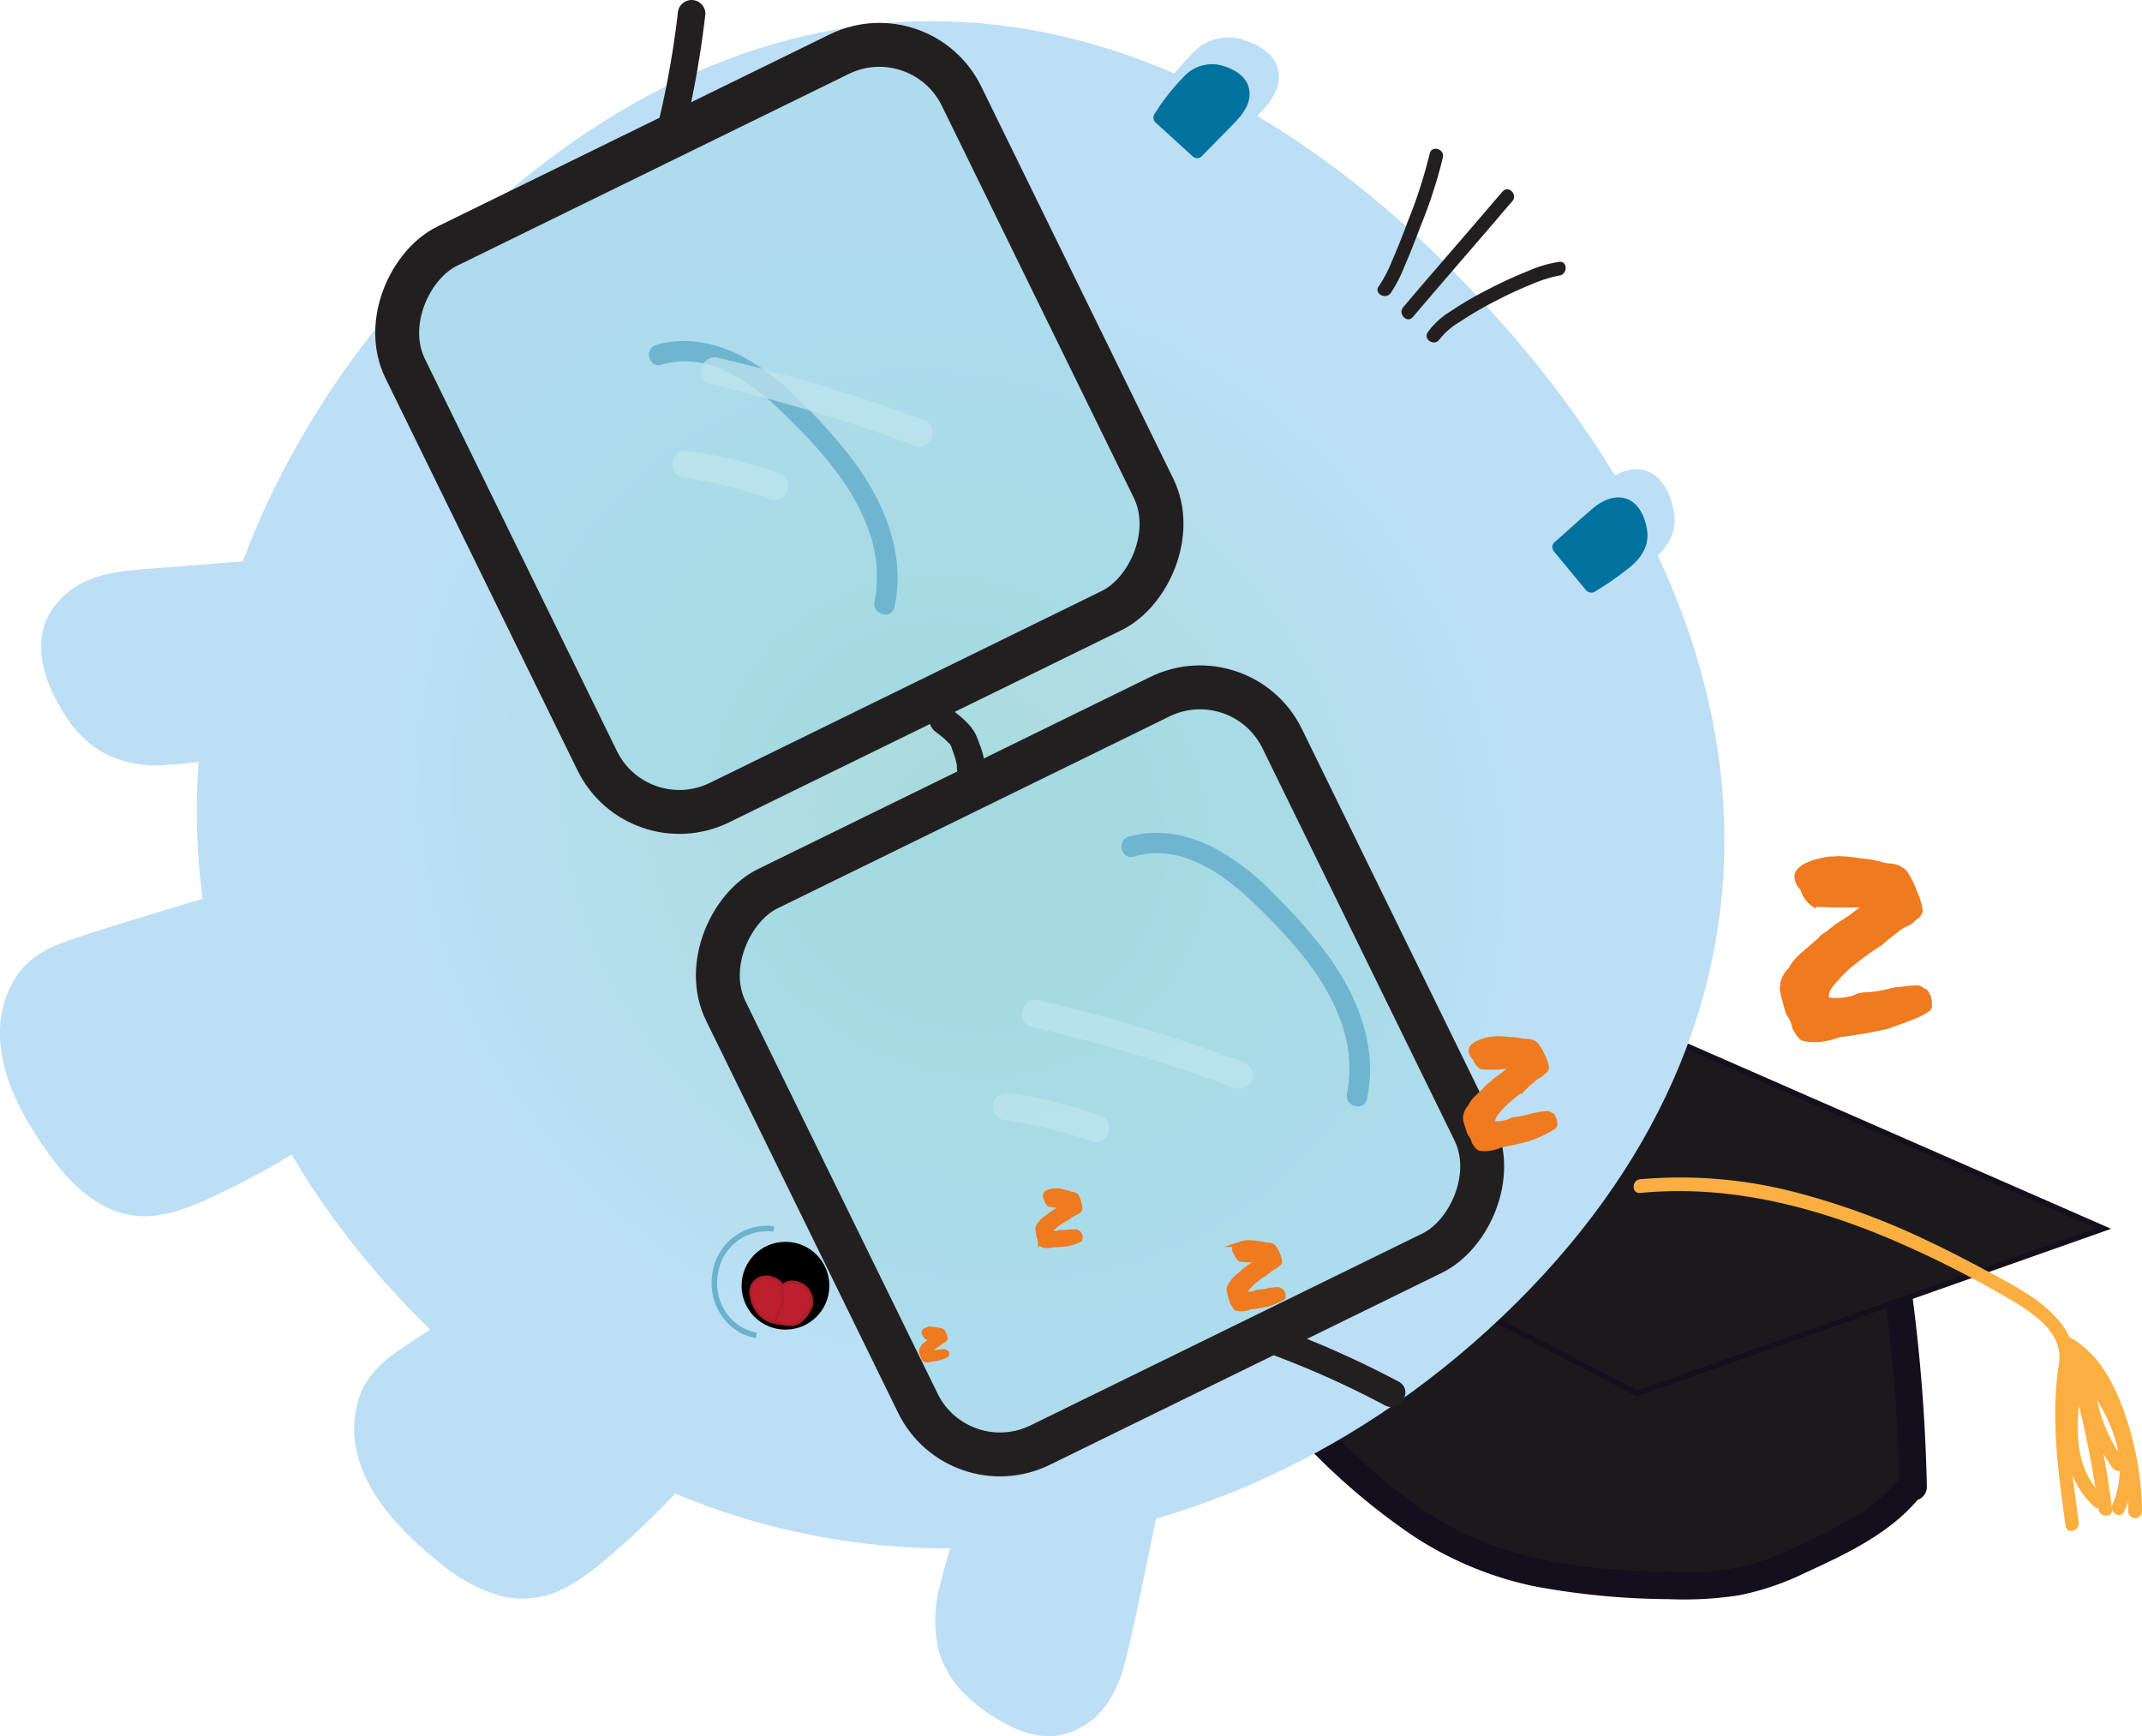 <svg xmlns="http://www.w3.org/2000/svg" xmlns:xlink="http://www.w3.org/1999/xlink" viewBox="0 0 390.32 316.34"><defs><style>.cls-1,.cls-3{fill:#1b191d;}.cls-2{fill:#150e1d;}.cls-3{stroke:#150e1d;}.cls-10,.cls-13,.cls-14,.cls-15,.cls-3{stroke-miterlimit:10;}.cls-4{fill:#faaf40;}.cls-5{fill:url(#radial-gradient);}.cls-6{fill:#bcdff5;}.cls-7{fill:#231f20;}.cls-8{fill:#00729e;}.cls-9{fill:#4f9bc1;}.cls-10{fill:#9cd9e5;fill-opacity:0.43;stroke:#231f20;stroke-width:8px;}.cls-11{opacity:0.75;}.cls-12{fill:#bde4ed;}.cls-13{fill:#ef7a20;stroke:#ef7a20;}.cls-14{stroke:#000;}.cls-15{fill:none;stroke:#6ab2ce;}.cls-16{fill:#be1e2d;}.cls-17{fill:#ac1f29;}</style><radialGradient id="radial-gradient" cx="275.18" cy="-567.24" r="136.45" gradientTransform="matrix(0.72, 0.76, -0.69, 0.65, -414.43, 310.09)" gradientUnits="userSpaceOnUse"><stop offset="0" stop-color="#a7dbda"/><stop offset="0.78" stop-color="#bcdff5"/></radialGradient></defs><g id="Layer_2" data-name="Layer 2"><g id="Layer_1-2" data-name="Layer 1"><path class="cls-1" d="M253.21,231.54a87.62,87.62,0,0,0-12.13,31l-.09.3c8.18,8.06,17.05,15.75,27.64,20.19s22.34,5.38,33.85,5.74c5.49.18,11.06.23,16.39-1.12a62.62,62.62,0,0,0,11-4.3c6.78-3.2,13.75-6.68,18.37-12.58l.39.1a312.14,312.14,0,0,0-4.29-45.76"/><path class="cls-2" d="M251.05,230.28A91,91,0,0,0,243.17,246q-1.56,4-2.72,8.16c-.74,2.65-1.12,5.4-1.87,8a2.51,2.51,0,0,0,.65,2.43,120.48,120.48,0,0,0,18,15.08A63.93,63.93,0,0,0,279.42,289a136.46,136.46,0,0,0,24.71,2.38,65.16,65.16,0,0,0,12.87-.72,50.15,50.15,0,0,0,12.06-4.13c7.59-3.49,15.62-7.25,20.94-13.93l-2.43.64.39.11a2.52,2.52,0,0,0,3.16-2.42,319.83,319.83,0,0,0-4.38-46.42,2.52,2.52,0,0,0-3.07-1.75,2.57,2.57,0,0,0-1.75,3.08,311.26,311.26,0,0,1,4.2,45.09l3.17-2.41-.39-.1a2.47,2.47,0,0,0-2.44.64c-4.43,5.58-10.8,8.84-17.12,11.84a63.7,63.7,0,0,1-10.7,4.28A44.54,44.54,0,0,1,307,286.39c-15.42,0-31.41-1.34-44.88-9.49-7.16-4.33-13.38-9.95-19.32-15.8l.64,2.44c.71-2.5,1.07-5.1,1.76-7.61.75-2.77,1.65-5.5,2.67-8.18a86.15,86.15,0,0,1,7.53-14.95c1.72-2.73-2.6-5.24-4.31-2.52Z"/><polygon class="cls-3" points="298.29 253.88 219.78 213.04 294.93 185.15 383.33 223.85 298.29 253.88"/><path class="cls-4" d="M298.88,217.37c16.71-1.65,33.25,2.83,48.4,9.62a192.34,192.34,0,0,1,18.58,9.52c4.17,2.44,10.22,6.18,9.34,11.81-1.56,9.93-.18,19.87,1.2,29.73.22,1.59,2.63.91,2.41-.66-1.29-9.21-2.68-18.65-1.28-27.92.44-2.91.2-5.36-1.56-7.82a23.68,23.68,0,0,0-6.44-5.81c-2.32-1.53-4.78-2.83-7.23-4.14-3.58-1.91-7.18-3.8-10.86-5.53a132.71,132.71,0,0,0-24.17-8.9,83.1,83.1,0,0,0-28.39-2.4c-1.59.15-1.6,2.65,0,2.5Z"/><path class="cls-4" d="M375.91,245.83c4.47,2.48,7,7.17,8.65,11.81a54.22,54.22,0,0,1,3.26,17.74,1.25,1.25,0,0,0,2.5,0,56.25,56.25,0,0,0-3.66-19.24c-1.9-5-4.71-9.82-9.48-12.47-1.41-.78-2.67,1.38-1.27,2.16Z"/><path class="cls-4" d="M376.38,247.28a169.19,169.19,0,0,1,6,27.7c.2,1.58,2.7,1.6,2.5,0a173.06,173.06,0,0,0-6.06-28.37c-.47-1.53-2.89-.88-2.41.67Z"/><path class="cls-4" d="M377.37,249c-1.54,8.56-2.92,18.94,4.23,25.51,1.18,1.08,2.95-.68,1.76-1.77-6.42-5.91-4.95-15.41-3.58-23.07.28-1.58-2.12-2.25-2.41-.67Z"/><path class="cls-4" d="M378.31,249.94c5.57,6.49,10.38,15.62,6.62,24.21-.64,1.46,1.52,2.73,2.16,1.26,4.26-9.75-.61-19.77-7-27.24-1.05-1.22-2.81.55-1.77,1.77Z"/><path class="cls-4" d="M379.43,254.22a30.08,30.08,0,0,0,5.5,13.2,1.29,1.29,0,0,0,1.71.45,1.27,1.27,0,0,0,.45-1.71,28.44,28.44,0,0,1-5.25-12.61,1.26,1.26,0,0,0-1.54-.87,1.29,1.29,0,0,0-.87,1.54Z"/><path class="cls-5" d="M273.8,239.84c-56.2,53.53-140.85,59.92-199.8-2S28.88,95.25,85.09,41.72,209.22-9,268.18,52.9,330,186.3,273.8,239.84Z"/><path class="cls-6" d="M41.17,163.76l-26.11,8.1c-2.88.89-5.83,1.82-8.21,3.67-4.5,3.48-6.17,9.72-5.43,15.36s3.49,10.8,6.5,15.63c4.05,6.5,9.61,13.26,17.25,13.83,3.93.29,7.77-1.15,11.39-2.72a132,132,0,0,0,19.26-10.4Z"/><path class="cls-6" d="M40.84,162.56c-9.45,2.93-19,5.64-28.38,8.82-3.84,1.3-7.31,3.2-9.59,6.67A18.77,18.77,0,0,0,0,188.34c0,8.24,4.72,16.28,9.48,22.72,4.49,6.08,10.79,11.46,18.85,10.43,5-.63,9.69-3.05,14.15-5.23a134.76,134.76,0,0,0,14-8,1.27,1.27,0,0,0,.57-1.41l-4.93-14.64-7.88-23.39-1.83-5.43c-.51-1.51-2.93-.86-2.41.67l4.93,14.64,7.88,23.39,1.83,5.43.58-1.41c-3.65,2.37-7.41,4.58-11.27,6.58A83.49,83.49,0,0,1,32.18,218c-3.71,1.24-7.58,1.61-11.24,0a22.55,22.55,0,0,1-8-6.51,59.42,59.42,0,0,1-6.1-9.2A33.1,33.1,0,0,1,2.68,191a17.47,17.47,0,0,1,1.46-10.13c1.71-3.44,4.62-5.49,8.17-6.78,4.67-1.69,9.5-3,14.24-4.47l15-4.64C43,164.5,42.38,162.08,40.84,162.56Z"/><path class="cls-6" d="M98.53,231l-23,14.69c-2.55,1.62-5.15,3.29-7,5.7-3.43,4.54-3.39,11-1.2,16.25s6.22,9.5,10.39,13.37c5.62,5.2,12.77,10.25,20.29,8.79,3.87-.75,7.2-3.15,10.27-5.62a130.76,130.76,0,0,0,15.84-15.11Z"/><path class="cls-6" d="M97.9,229.93c-8.26,5.26-16.64,10.38-24.79,15.81-3.27,2.18-6.11,4.75-7.54,8.51a18.46,18.46,0,0,0-.28,11.34c2.16,7.8,8.62,14.17,14.75,19.1a30.32,30.32,0,0,0,10.8,6,16.42,16.42,0,0,0,11.55-1.07c4.33-2.07,8.08-5.52,11.64-8.68a132,132,0,0,0,11-11,1.29,1.29,0,0,0,.2-1.51l-8.62-12.83-13.76-20.48-3.2-4.76c-.89-1.33-3.06-.08-2.16,1.26l8.62,12.83L119.83,265l3.2,4.76.19-1.51a113.81,113.81,0,0,1-18.11,16.85c-3.2,2.3-6.74,4-10.77,3.73-3.79-.25-7.32-2.11-10.38-4.25a59.49,59.49,0,0,1-8.8-7.75,32.29,32.29,0,0,1-6.59-9.38,17.39,17.39,0,0,1-1.19-10.48c.85-3.83,3.31-6.51,6.48-8.67,4-2.75,8.2-5.27,12.31-7.88l13-8.28C100.51,231.23,99.26,229.06,97.9,229.93Z"/><path class="cls-7" d="M260.52,28a87.88,87.88,0,0,1-4,12.37c-.89,2.4-1.81,4.78-2.84,7.11a23.8,23.8,0,0,1-2.43,4.67c-.95,1.29,1.22,2.54,2.16,1.26a24.63,24.63,0,0,0,2.48-4.78c1.05-2.41,2-4.85,2.93-7.31a88.08,88.08,0,0,0,4.11-12.65c.33-1.57-2.08-2.24-2.41-.67Z"/><path class="cls-7" d="M273.82,34.86c-5,5.88-10.06,11.69-15.09,17.54L255.68,56c-1,1.22.73,3,1.77,1.77,5-5.89,10.06-11.7,15.08-17.55,1-1.19,2-2.37,3.05-3.56s-.72-3-1.76-1.77Z"/><path class="cls-7" d="M262.29,61.86A13.23,13.23,0,0,1,266,58.65a65.39,65.39,0,0,1,6.47-3.78,74.45,74.45,0,0,1,6.79-3.14,24,24,0,0,1,4.85-1.52c1.58-.19,1.6-2.69,0-2.5a22.06,22.06,0,0,0-5.51,1.61,80.74,80.74,0,0,0-7.39,3.39,63,63,0,0,0-6.86,4,14.24,14.24,0,0,0-4.19,3.84c-.86,1.36,1.3,2.62,2.16,1.26Z"/><path class="cls-6" d="M54,102.77l-27.25,2.15a37.79,37.79,0,0,0-8.85,1.41c-5.21,1.74-8.36,5.64-9,9.42s.72,7.51,2.44,11c2.31,4.76,6,9.86,13.28,11.16,3.73.66,7.8.18,11.68-.41a192.13,192.13,0,0,0,21.2-4.5Z"/><path class="cls-6" d="M54,101.52l-26.76,2.11c-3.89.31-7.87.58-11.47,2.21A14.71,14.71,0,0,0,8.92,112c-3.36,6.15-.2,13.77,3.45,19.09a19.34,19.34,0,0,0,6.34,6,20.3,20.3,0,0,0,10.51,2.36,85.87,85.87,0,0,0,14.09-1.92q7.32-1.38,14.51-3.34a1.26,1.26,0,0,0,.92-1.21l-3-26.47-.43-3.79c-.18-1.58-2.69-1.6-2.5,0l3,26.47.44,3.79.92-1.2A177,177,0,0,1,34,136.61c-3.75.49-7.65.73-11.29-.45a15.19,15.19,0,0,1-6.78-4.56,27.39,27.39,0,0,1-4.27-7.15c-1.36-3.14-2.32-6.75-1-10.07,2.53-6.6,10.05-7.72,16.21-8.21L54,104C55.62,103.89,55.63,101.39,54,101.52Z"/><path class="cls-6" d="M210.38,272l-5.68,26.74a37.46,37.46,0,0,1-2.55,8.59c-2.4,4.94-6.67,7.55-10.51,7.73s-7.35-1.69-10.62-3.85c-4.42-2.91-9-7.26-9.33-14.62-.18-3.79.83-7.76,1.92-11.53a191.42,191.42,0,0,1,7.22-20.43Z"/><path class="cls-6" d="M209.18,271.7,204,296c-1.34,6.35-2.5,14.14-9.2,17.07-5.71,2.5-12.27-1.63-16.42-5.41a16.29,16.29,0,0,1-4.75-7.09,20.29,20.29,0,0,1,0-10.55A148.47,148.47,0,0,1,182,265l-1.53.88,25.85,6.44,3.7.92c1.56.39,2.23-2,.67-2.41l-25.86-6.44-3.7-.93a1.31,1.31,0,0,0-1.54.88,159.85,159.85,0,0,0-8.2,24.1,25.09,25.09,0,0,0-.49,11.71,18,18,0,0,0,4.52,8.14,31,31,0,0,0,7.53,5.63c3.1,1.73,6.59,2.88,10.15,2.26a13.49,13.49,0,0,0,7.55-4.38c2.52-2.84,3.78-6.39,4.64-10,2.3-9.74,4.19-19.61,6.27-29.4C211.92,270.79,209.51,270.12,209.18,271.7Z"/><path class="cls-6" d="M220.51,28.13l8-8.14a15.7,15.7,0,0,0,2.39-2.87,5.4,5.4,0,0,0,.26-5.44,7.55,7.55,0,0,0-3.79-2.8,7.61,7.61,0,0,0-7.23.14,15.36,15.36,0,0,0-3.56,3.33,79.64,79.64,0,0,0-5.42,7.23Z"/><path class="cls-6" d="M221.39,29q4-4.08,8-8.15c2.24-2.29,4.37-5.11,3.41-8.51C232,9.51,229,8,226.34,7.19a8.81,8.81,0,0,0-8.75,2.21,53.13,53.13,0,0,0-7.54,9.54,1.26,1.26,0,0,0,.19,1.52L219.63,29c1.18,1.08,3-.68,1.76-1.77L212,18.69l.2,1.52a50.07,50.07,0,0,1,7.15-9A6.26,6.26,0,0,1,224,9.29a10,10,0,0,1,4.27,1.4,3.82,3.82,0,0,1,2.28,3.48c-.06,1.81-1.24,3.2-2.42,4.44-2.79,2.91-5.64,5.76-8.45,8.64C218.5,28.4,220.27,30.17,221.39,29Z"/><path class="cls-8" d="M218.14,27.56l5.88-6a11.79,11.79,0,0,0,1.78-2.11,4,4,0,0,0,.24-4,5.25,5.25,0,0,0-2.73-2,5.51,5.51,0,0,0-5.26.17,11.37,11.37,0,0,0-2.63,2.47,60,60,0,0,0-4,5.32Z"/><path class="cls-8" d="M219,28.45l5.89-6c1.72-1.77,3.35-3.94,2.64-6.56-.59-2.19-2.85-3.37-4.87-3.95A6.89,6.89,0,0,0,216,13.69a40.36,40.36,0,0,0-5.64,7.11,1.24,1.24,0,0,0,.19,1.51l6.74,6.14c1.19,1.08,3-.69,1.77-1.77l-6.74-6.14.19,1.52a37.66,37.66,0,0,1,5.26-6.6,4.29,4.29,0,0,1,3.12-1.32,6.55,6.55,0,0,1,2.92.92,2.32,2.32,0,0,1,1.44,2.21,5,5,0,0,1-1.72,3c-2.05,2.15-4.16,4.26-6.24,6.39C216.13,27.83,217.89,29.6,219,28.45Z"/><path class="cls-6" d="M283.71,97.3l8.52-7.56a15.45,15.45,0,0,1,3-2.25,5.38,5.38,0,0,1,5.45,0,7.66,7.66,0,0,1,2.61,3.93,7.61,7.61,0,0,1-.49,7.21,15.25,15.25,0,0,1-3.5,3.39,81.27,81.27,0,0,1-7.48,5.07Z"/><path class="cls-6" d="M284.59,98.19c3-2.68,6-5.38,9-8,1.29-1.13,2.76-2.23,4.57-2.16a4,4,0,0,1,3.4,2.63,9.48,9.48,0,0,1,1.09,4.51,6.51,6.51,0,0,1-2.27,4.3,52.31,52.31,0,0,1-9.25,6.56l1.51.2-8.09-9.79c-1-1.24-2.78.53-1.77,1.77l8.1,9.78a1.24,1.24,0,0,0,1.51.2,74.22,74.22,0,0,0,8.64-6c2.55-2.07,4.44-4.82,4.08-8.26-.3-2.75-1.57-6.21-4.09-7.66-3-1.74-6.38-.25-8.8,1.79-3.21,2.7-6.3,5.57-9.44,8.36C281.62,97.49,283.39,99.25,284.59,98.19Z"/><path class="cls-8" d="M284.16,99.7l6.3-5.59a12.89,12.89,0,0,1,2.2-1.67,4,4,0,0,1,4,0,5.28,5.28,0,0,1,1.86,2.83,5.52,5.52,0,0,1-.43,5.25,11.63,11.63,0,0,1-2.59,2.5,60.9,60.9,0,0,1-5.51,3.76Z"/><path class="cls-8" d="M285.05,100.59c2.22-2,4.43-4,6.68-5.93a4.8,4.8,0,0,1,3.11-1.53,2.44,2.44,0,0,1,2.16,1.7,6.4,6.4,0,0,1,.7,3.09,4.63,4.63,0,0,1-1.61,2.92,39.66,39.66,0,0,1-6.76,4.81l1.52.2-5.8-7a1.26,1.26,0,0,0-1.77,0,1.28,1.28,0,0,0,0,1.77l5.8,7a1.27,1.27,0,0,0,1.52.19,56.86,56.86,0,0,0,6.43-4.48c1.93-1.58,3.39-3.69,3.15-6.29-.2-2.1-1.14-4.74-3.08-5.83-2.38-1.33-5-.16-6.85,1.43-2.37,2-4.65,4.12-7,6.18C282.07,99.89,283.85,101.65,285.05,100.59Z"/><path class="cls-9" d="M120.59,66.46c8.39-2.52,16.32,3.16,22,8.69,6,5.85,12.23,12.47,15.29,20.43a24.48,24.48,0,0,1,1.48,14.06c-.51,2.35,3.1,3.36,3.62,1,2.1-9.53-1.77-19-7.42-26.61a98.27,98.27,0,0,0-9.53-10.76,44.08,44.08,0,0,0-11.27-8.6c-4.69-2.3-10.1-3.36-15.19-1.83-2.31.7-1.33,4.32,1,3.62Z"/><path class="cls-9" d="M206.69,156.08c8.39-2.52,16.32,3.16,22,8.69,6,5.84,12.23,12.46,15.29,20.43a24.46,24.46,0,0,1,1.48,14.06c-.52,2.35,3.1,3.36,3.62,1,2.1-9.53-1.77-19-7.42-26.61a97.35,97.35,0,0,0-9.53-10.76,43.85,43.85,0,0,0-11.27-8.6c-4.69-2.3-10.1-3.36-15.2-1.83-2.3.69-1.32,4.32,1,3.62Z"/><path class="cls-7" d="M170.59,133.42l.66.5c.28.22-.34-.27-.07-.06l.34.28a13.3,13.3,0,0,1,1.11,1l.3.34c.23.25,0,0,0-.07.18.07.37.55.46.72s.21.43.05.08,0,.08,0,.17l.27.76a11.47,11.47,0,0,1,.43,1.29c.06.25.12.5.17.75l.06.35c.07.38,0,.19,0-.06-.06.46.09,1,.08,1.48,0,.24-.05.5,0,.74,0-.21.1-.52,0-.14l-.09.35a2.5,2.5,0,1,0,4.82,1.33,12.63,12.63,0,0,0-.67-7.6,17.73,17.73,0,0,0-.81-2,9.09,9.09,0,0,0-1.39-1.87,22.38,22.38,0,0,0-3.17-2.65,2.46,2.46,0,0,0-1.93-.25,2.54,2.54,0,0,0-1.49,1.14,2.52,2.52,0,0,0-.25,1.93,2.94,2.94,0,0,0,1.15,1.5Z"/><path class="cls-7" d="M230.81,246.46a168.81,168.81,0,0,1,21.51,9.59c2.84,1.51,5.37-2.8,2.52-4.32a179,179,0,0,0-22.7-10.09,2.52,2.52,0,0,0-3.08,1.74,2.56,2.56,0,0,0,1.75,3.08Z"/><path class="cls-7" d="M124,27A179.23,179.23,0,0,0,128.54,2.5,2.52,2.52,0,0,0,126,0a2.55,2.55,0,0,0-2.5,2.5,169.83,169.83,0,0,1-4.35,23.13c-.8,3.11,4,4.44,4.83,1.32Z"/><rect class="cls-10" x="85.59" y="21.62" width="112.88" height="112.88" rx="16.66" transform="translate(149.66 -83.83) rotate(63.91)"/><g class="cls-11"><path class="cls-12" d="M129.56,70A312.44,312.44,0,0,1,166.7,81.22,2.5,2.5,0,1,0,168,76.4a310.6,310.6,0,0,0-37.14-11.21c-3.13-.73-4.47,4.09-1.33,4.82Z"/></g><g class="cls-11"><path class="cls-12" d="M124.28,87a82.77,82.77,0,0,1,16.29,4,2.51,2.51,0,0,0,3.08-1.74,2.59,2.59,0,0,0-1.75-3.08,83.6,83.6,0,0,0-16.3-4A2.5,2.5,0,0,0,124.28,87Z"/></g><rect class="cls-10" x="144.03" y="138.69" width="112.88" height="112.88" rx="16.66" transform="translate(287.53 -70.73) rotate(63.91)"/><g class="cls-11"><path class="cls-12" d="M188,187.09a311.84,311.84,0,0,1,37.14,11.2,2.52,2.52,0,0,0,3.08-1.75,2.56,2.56,0,0,0-1.75-3.07,311.88,311.88,0,0,0-37.14-11.21c-3.13-.73-4.46,4.09-1.33,4.83Z"/></g><g class="cls-11"><path class="cls-12" d="M182.71,204.06A81.93,81.93,0,0,1,199,208a2.51,2.51,0,0,0,3.08-1.75,2.57,2.57,0,0,0-1.75-3.07,82.1,82.1,0,0,0-16.29-4A2.57,2.57,0,0,0,181,201a2.54,2.54,0,0,0,1.75,3.08Z"/></g><path class="cls-13" d="M172.48,246.58v.15a.15.15,0,0,1-.1.15,5.56,5.56,0,0,1-1.24.49,12,12,0,0,1-1.45.23,2.42,2.42,0,0,1-.73.15,1,1,0,0,1-.36-.05c-.06,0-.15-.12-.26-.32a1,1,0,0,0-.12-.34.68.68,0,0,1-.12-.28c-.07-.26-.11-.44-.13-.54v-.17a.89.89,0,0,1,.26-.45l.06-.1a1.59,1.59,0,0,1,.28-.32l.59-.5a.61.61,0,0,1,.17-.14l.31-.24.44-.27a3.58,3.58,0,0,0,.38-.29l0,0s0-.08-.11-.08h-.29a5.08,5.08,0,0,1-1.15-.06.84.84,0,0,1-.3-.44s0-.06-.08-.12a.41.41,0,0,1-.09-.3c0-.1.1-.2.26-.29l.24-.09a3.06,3.06,0,0,1,.51-.11h.26a4.94,4.94,0,0,1,.68.08,3.54,3.54,0,0,1,.73.15h.2a.68.68,0,0,1,.43.21,2.79,2.79,0,0,1,.29.6,2,2,0,0,1,.16.58.34.34,0,0,1-.09.14l-.14.11a.47.47,0,0,1-.18.13,1.28,1.28,0,0,0-.37.23,5.69,5.69,0,0,0-.45.35,6.93,6.93,0,0,0-.78.54,3.26,3.26,0,0,0-.59.53,1.23,1.23,0,0,0-.22.27.5.5,0,0,0-.11.27c0,.08,0,.12.06.13a1.77,1.77,0,0,0,.82,0,.65.65,0,0,1,.35-.08,4.47,4.47,0,0,0,.7-.1,1.93,1.93,0,0,1,.4-.06,2.91,2.91,0,0,1,.5,0,.18.18,0,0,1,.11.05.27.27,0,0,0,.1.06A.52.52,0,0,1,172.48,246.58Z"/><path class="cls-13" d="M196.78,225.37v.29a.29.29,0,0,1-.19.24,9.76,9.76,0,0,1-2.19.69,20.66,20.66,0,0,1-2.51.18,3.41,3.41,0,0,1-1.26.14,1.8,1.8,0,0,1-.62-.14c-.09,0-.22-.23-.39-.62a1.86,1.86,0,0,0-.14-.63,1.29,1.29,0,0,1-.15-.52c-.07-.49-.12-.82-.13-1l0-.3a1.54,1.54,0,0,1,.51-.78.83.83,0,0,0,.12-.17,2.36,2.36,0,0,1,.53-.53l1.09-.8a.74.74,0,0,1,.31-.23l.57-.38.79-.42a6.41,6.41,0,0,0,.7-.47l.05-.07c0-.08,0-.13-.17-.14l-.49-.05a10.86,10.86,0,0,1-2-.29,1.55,1.55,0,0,1-.42-.85,1.28,1.28,0,0,0-.14-.22,1.09,1.09,0,0,1-.09-.57c0-.17.21-.33.5-.47l.43-.13a3.74,3.74,0,0,1,.87-.11,2.58,2.58,0,0,0,.43,0h0a11.34,11.34,0,0,1,1.14.25,4.87,4.87,0,0,1,1.21.39l.14,0a.65.65,0,0,0,.2,0,1.09,1.09,0,0,1,.69.45,4.9,4.9,0,0,1,.39,1.13,3.84,3.84,0,0,1,.17,1.06.62.62,0,0,1-.17.25l-.26.17a.63.63,0,0,1-.33.19,2.56,2.56,0,0,0-.67.36c-.37.24-.65.43-.83.57a16.21,16.21,0,0,0-1.4.84,5.68,5.68,0,0,0-1.1.87,2.15,2.15,0,0,0-.42.43,1,1,0,0,0-.23.48c0,.15,0,.23.08.25a2.75,2.75,0,0,0,1.4,0,1.16,1.16,0,0,1,.6-.09,6.86,6.86,0,0,0,1.21-.06,3.22,3.22,0,0,1,.7-.05,6.65,6.65,0,0,1,.85,0,.48.48,0,0,1,.17.12.44.44,0,0,0,.17.12A1.16,1.16,0,0,1,196.78,225.37Z"/><path class="cls-13" d="M233.78,235.84l0,.34a.33.33,0,0,1-.21.31,12.34,12.34,0,0,1-2.67,1.1,29.09,29.09,0,0,1-3.13.52,4.54,4.54,0,0,1-1.57.33,2.77,2.77,0,0,1-.79-.09c-.12,0-.31-.25-.57-.7a2.32,2.32,0,0,0-.26-.72,1.56,1.56,0,0,1-.26-.6c-.16-.57-.25-1-.29-1.16v-.36a1.87,1.87,0,0,1,.54-1,.43.43,0,0,0,.13-.22,4.26,4.26,0,0,1,.6-.69l1.26-1.09a1.23,1.23,0,0,1,.36-.31,8.26,8.26,0,0,0,.68-.52l.93-.6c.53-.4.81-.61.83-.64l.05-.09q0-.15-.24-.15h-.62a13.72,13.72,0,0,1-2.49-.1,1.86,1.86,0,0,1-.65-.95,1.18,1.18,0,0,0-.19-.25,1.14,1.14,0,0,1-.2-.66c0-.21.23-.41.57-.62l.52-.21a5.24,5.24,0,0,1,1.09-.24,4.87,4.87,0,0,0,.54,0h0a10.49,10.49,0,0,1,1.46.15,7.73,7.73,0,0,1,1.57.3l.18,0a1.14,1.14,0,0,0,.26,0,1.39,1.39,0,0,1,.93.44,5.75,5.75,0,0,1,.64,1.3,4,4,0,0,1,.35,1.24.65.65,0,0,1-.18.31l-.31.23a.84.84,0,0,1-.38.28,3.38,3.38,0,0,0-.79.5,12.17,12.17,0,0,0-1,.78,17.49,17.49,0,0,0-1.66,1.17,7.82,7.82,0,0,0-1.26,1.17,2.69,2.69,0,0,0-.48.57,1.14,1.14,0,0,0-.22.6c0,.17,0,.27.13.28a3.81,3.81,0,0,0,1.76-.13,1.49,1.49,0,0,1,.75-.18,9.71,9.71,0,0,0,1.52-.23,4,4,0,0,1,.86-.14,6.85,6.85,0,0,1,1.08-.08.61.61,0,0,1,.23.11.54.54,0,0,0,.22.12A1.28,1.28,0,0,1,233.78,235.84Z"/><path class="cls-13" d="M283.2,204.24l.08.56a.55.55,0,0,1-.31.53,20.07,20.07,0,0,1-4.3,2.06,46.79,46.79,0,0,1-5.12,1.16,8,8,0,0,1-2.56.69,4.66,4.66,0,0,1-1.31-.07c-.2,0-.54-.39-1-1.1a3.81,3.81,0,0,0-.5-1.18,2.4,2.4,0,0,1-.49-.95c-.31-.93-.5-1.56-.58-1.9l0-.6a3.17,3.17,0,0,1,.8-1.68.87.87,0,0,0,.2-.37,5.38,5.38,0,0,1,.91-1.2l2-1.92a1.75,1.75,0,0,1,.57-.54c.14-.1.49-.41,1.06-.93l1.48-1.07c.85-.71,1.28-1.08,1.31-1.13l.08-.15c0-.18-.09-.26-.4-.24l-1,.06a21.24,21.24,0,0,1-4.12.07,3,3,0,0,1-1.16-1.51,2.84,2.84,0,0,0-.34-.39,1.82,1.82,0,0,1-.39-1.07c0-.35.33-.71.88-1.08l.84-.4a10.5,10.5,0,0,1,1.77-.49,6.49,6.49,0,0,0,.89-.09h.05a19.53,19.53,0,0,1,2.43.12,11.22,11.22,0,0,1,2.62.36,1.22,1.22,0,0,1,.3,0,2.07,2.07,0,0,0,.43,0,2.34,2.34,0,0,1,1.58.63,10,10,0,0,1,1.18,2.08,7.54,7.54,0,0,1,.7,2,1.27,1.27,0,0,1-.27.53l-.49.42a1.38,1.38,0,0,1-.62.48,5.34,5.34,0,0,0-1.25.91q-1.05.88-1.53,1.38a30.2,30.2,0,0,0-2.63,2.09,12.44,12.44,0,0,0-2,2,4.72,4.72,0,0,0-.73,1,2,2,0,0,0-.31,1c0,.29.1.44.24.46a6.52,6.52,0,0,0,2.9-.39,2.44,2.44,0,0,1,1.22-.37,16.21,16.21,0,0,0,2.48-.51,6,6,0,0,1,1.42-.32,12.07,12.07,0,0,1,1.77-.24,1,1,0,0,1,.39.17.9.9,0,0,0,.38.17A2,2,0,0,1,283.2,204.24Z"/><path class="cls-13" d="M351.5,182.23l.08.92a.92.92,0,0,1-.56.86q-1,.86-7.3,3a75.8,75.8,0,0,1-8.59,1.47,12.93,12.93,0,0,1-4.3.92,7.18,7.18,0,0,1-2.16-.24c-.34,0-.86-.68-1.58-1.9a6,6,0,0,0-.72-2,4,4,0,0,1-.72-1.63c-.44-1.56-.71-2.63-.81-3.19v-1a5.16,5.16,0,0,1,1.47-2.71,1.42,1.42,0,0,0,.35-.61,10,10,0,0,1,1.63-1.89l3.46-3a2.9,2.9,0,0,1,1-.86c.24-.15.85-.62,1.84-1.44l2.55-1.65c1.46-1.09,2.21-1.68,2.26-1.75a2.8,2.8,0,0,0,.14-.25c.09-.29-.12-.43-.64-.42h-1.71q-6.26,0-6.82-.25a4.94,4.94,0,0,1-1.8-2.61,3.87,3.87,0,0,0-.53-.67,3.12,3.12,0,0,1-.55-1.81c.09-.57.61-1.14,1.56-1.72l1.41-.58a18.77,18.77,0,0,1,3-.66,9.89,9.89,0,0,0,1.5-.07H335a30.12,30.12,0,0,1,4,.4,19,19,0,0,1,4.31.82,4.28,4.28,0,0,1,.5.07,3.35,3.35,0,0,0,.71.06,3.85,3.85,0,0,1,2.56,1.2,16,16,0,0,1,1.77,3.54,11.7,11.7,0,0,1,1,3.4,1.94,1.94,0,0,1-.49.86l-.85.65a2.42,2.42,0,0,1-1.06.75,8.5,8.5,0,0,0-2.16,1.4,32.65,32.65,0,0,0-2.65,2.15,47.13,47.13,0,0,0-4.53,3.22,20.19,20.19,0,0,0-3.46,3.22,8,8,0,0,0-1.31,1.58,3.07,3.07,0,0,0-.59,1.63q0,.72.36.78a10.52,10.52,0,0,0,4.83-.39,4.13,4.13,0,0,1,2.06-.51,25.37,25.37,0,0,0,4.15-.63,10.47,10.47,0,0,1,2.38-.4,19,19,0,0,1,3-.23,1.64,1.64,0,0,1,.64.31,1.61,1.61,0,0,0,.6.32A3.24,3.24,0,0,1,351.5,182.23Z"/><circle class="cls-14" cx="143.13" cy="234.27" r="7.5"/><path class="cls-15" d="M137.85,243.31c-5-.83-8.42-5.85-7.54-11.2A9.55,9.55,0,0,1,141,223.92"/><path class="cls-16" d="M142.56,234.47c0-.38,0-.3-.27-.63a5,5,0,0,0-.69-.63,4.52,4.52,0,0,0-2.65-.55,3.16,3.16,0,0,0-1.13.53,2.29,2.29,0,0,0-.8,1,3.39,3.39,0,0,0-.21,1.38,5.39,5.39,0,0,0,.45,2,10.2,10.2,0,0,0,.73,1.23,5,5,0,0,0,1,1.2,4.26,4.26,0,0,0,1.44.69,12.94,12.94,0,0,0,3.81.58,2.18,2.18,0,0,0,1.94-.84,11.34,11.34,0,0,0,1.33-1.67,3.29,3.29,0,0,0,.47-1.69,8.31,8.31,0,0,0-.65-2,3.71,3.71,0,0,0-1.22-1,3.16,3.16,0,0,0-3-.17C142.54,234.21,142.56,234.47,142.56,234.47Z"/><path class="cls-17" d="M142.81,234.47c0-.82-.9-1.42-1.59-1.71a3.64,3.64,0,0,0-3.11,0,3,3,0,0,0-1.54,3.07,6.94,6.94,0,0,0,1.65,3.75,5.59,5.59,0,0,0,3.71,1.76c1.21.21,2.87.54,3.92-.25a6.53,6.53,0,0,0,2.29-3.21,4.18,4.18,0,0,0-.47-2.63,3.71,3.71,0,0,0-2.89-1.88,2.71,2.71,0,0,0-1.68.24c-.32.17-.78.49-.79.9s.48.33.5,0,.61-.53.88-.6a2.9,2.9,0,0,1,1.52,0,3.08,3.08,0,0,1,2,1.6,3.71,3.71,0,0,1,.41,2.11,5.75,5.75,0,0,1-1.68,2.61,2.13,2.13,0,0,1-1.56.76,9.77,9.77,0,0,1-1.79-.09,8.29,8.29,0,0,1-3.24-.93,6,6,0,0,1-1.92-2.55c-.49-1.09-.73-2.77.15-3.73a2.72,2.72,0,0,1,2.77-.69c.63.15,1.88.66,1.91,1.46A.25.25,0,0,0,142.81,234.47Z"/><path class="cls-17" d="M142.31,234.47c0,.66,0,1.32,0,2a4.29,4.29,0,0,1-.27,1.74c-.37.85-.74,1.71-1.16,2.54-.14.28.29.54.44.25.44-.88.84-1.79,1.21-2.68a4.53,4.53,0,0,0,.28-1.75c0-.69,0-1.38,0-2.08,0-.32-.51-.32-.5,0Z"/></g></g></svg>